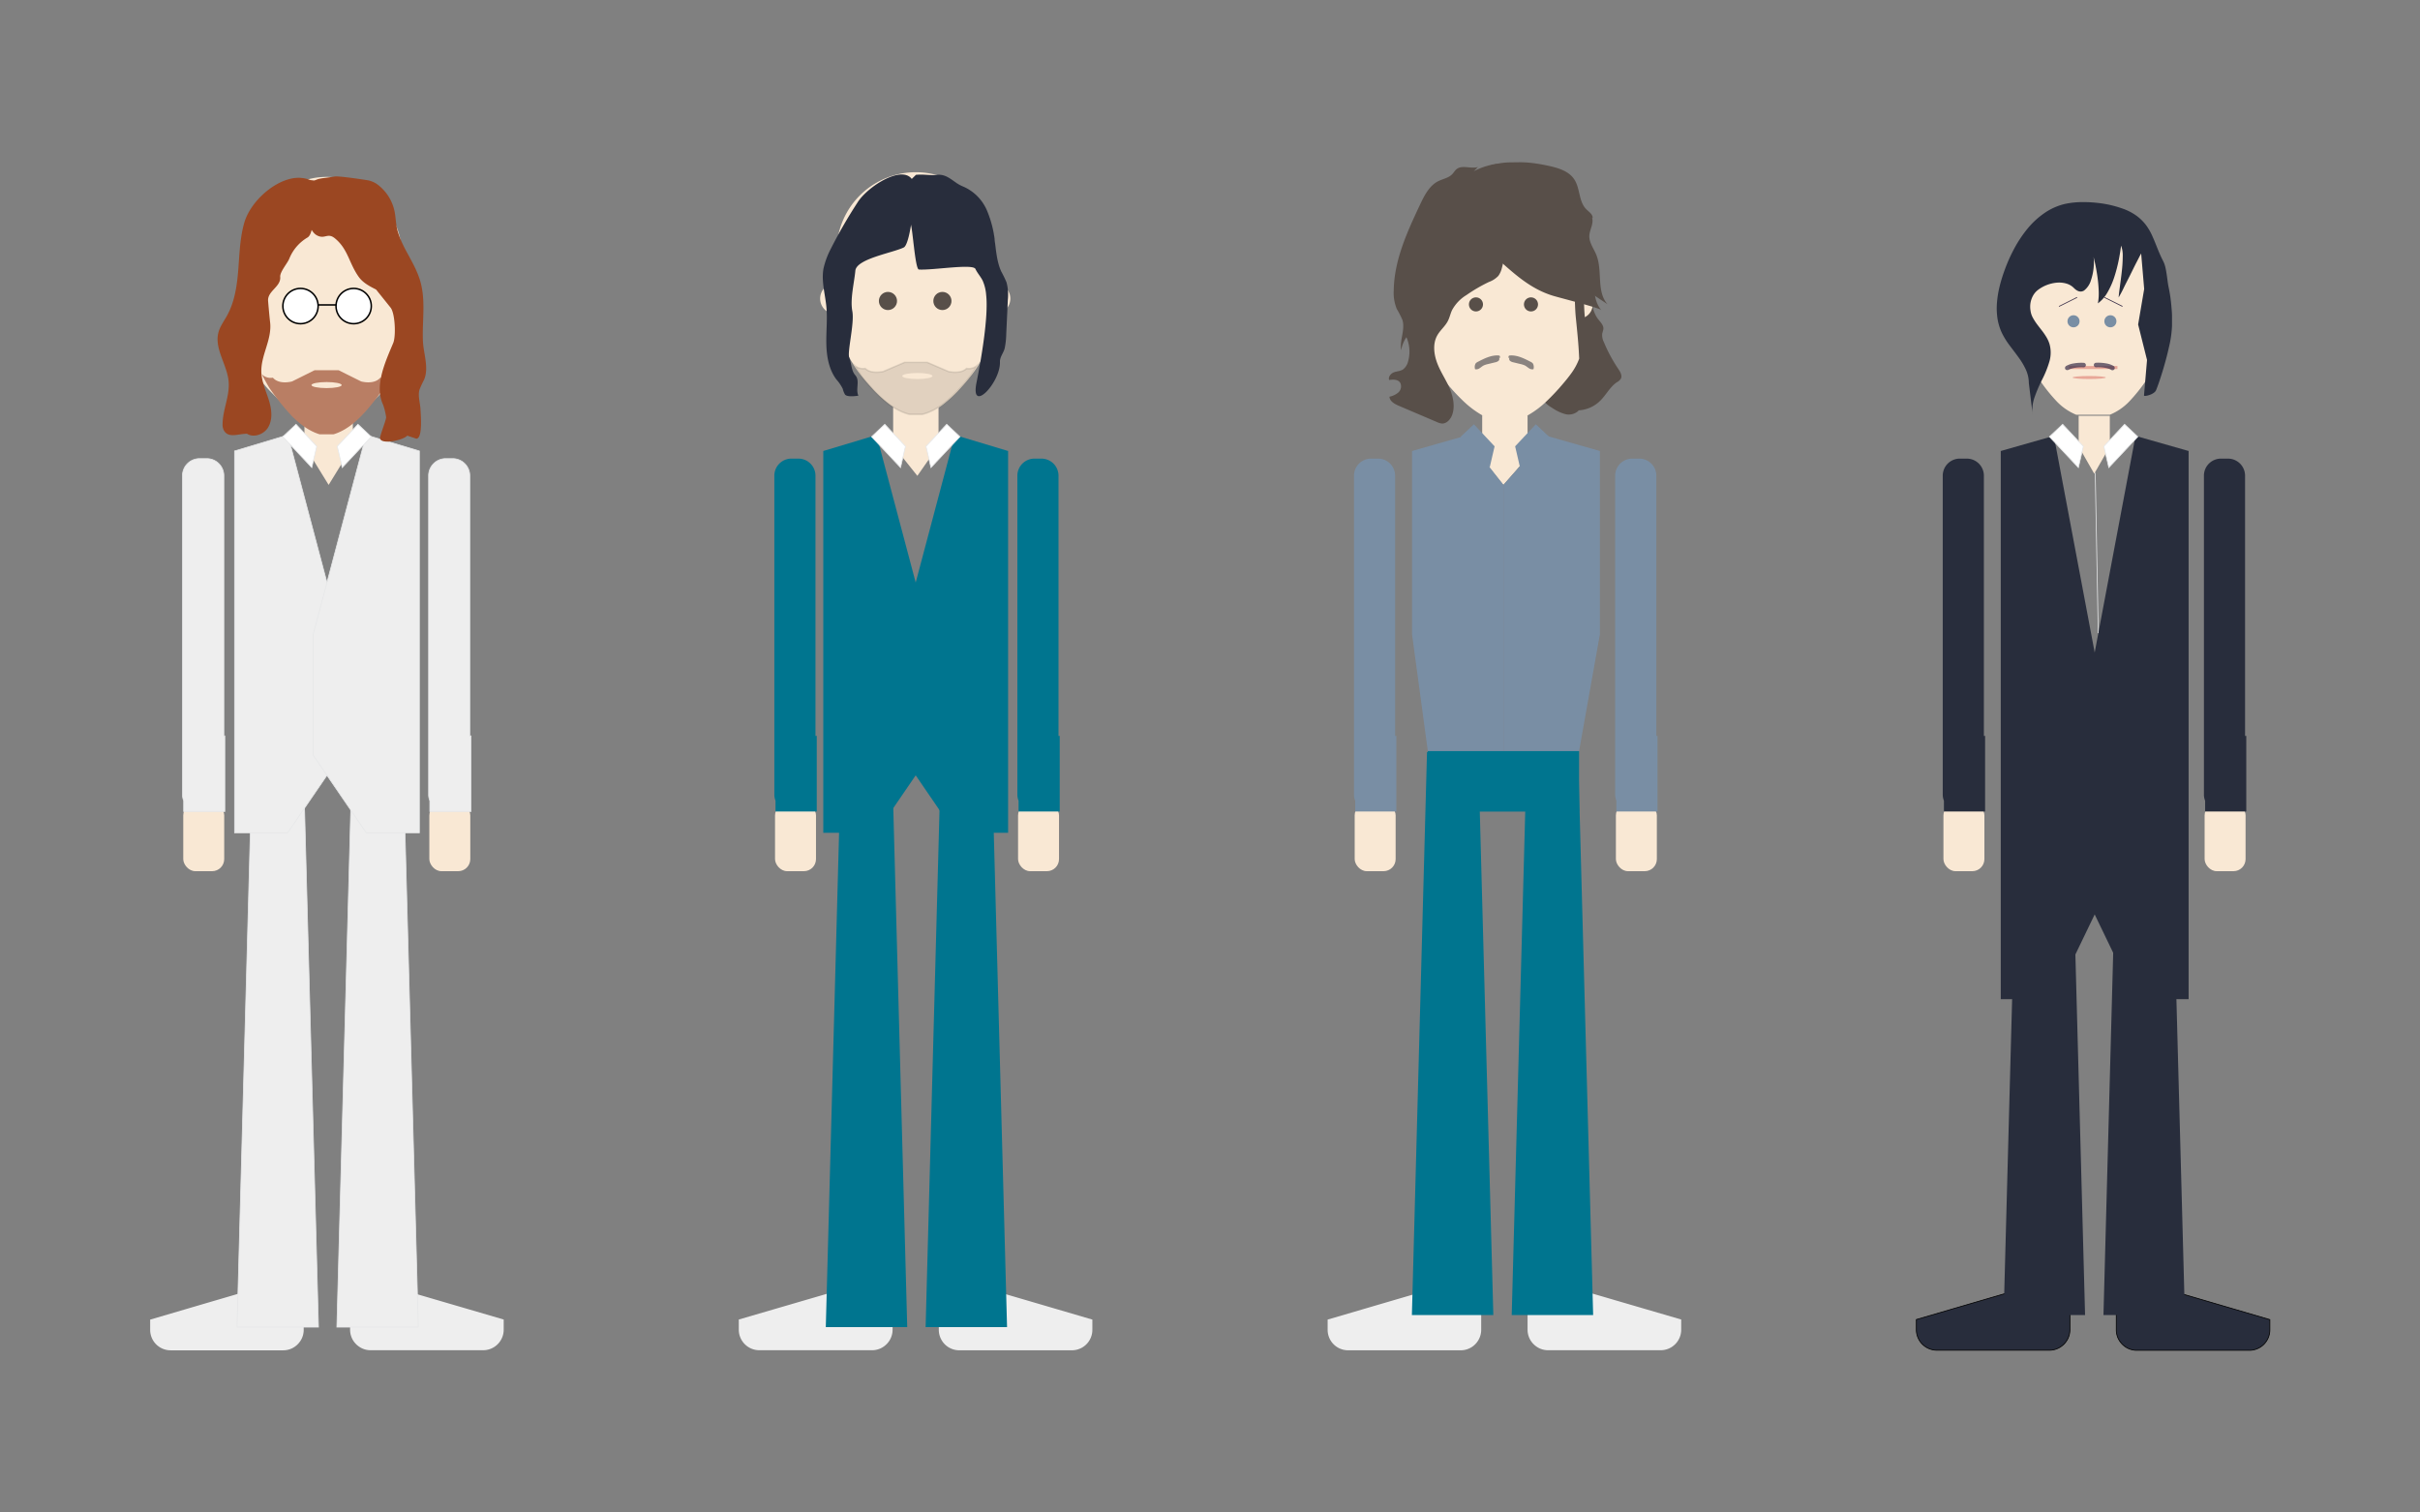 <svg id="Layer_1" data-name="Layer 1" xmlns="http://www.w3.org/2000/svg" viewBox="0 0 800 500"><rect x="0" y="0" width="800" height="500" fill="#808080" stroke="none"/><defs><style>.cls-1{fill:#f9e8d4;}.cls-2{fill:#798ea4;}.cls-15,.cls-3{fill:#282d3c;}.cls-19,.cls-4,.cls-5,.cls-9{fill:none;}.cls-4{stroke:#392d48;}.cls-10,.cls-13,.cls-15,.cls-19,.cls-4,.cls-5,.cls-7,.cls-8,.cls-9{stroke-miterlimit:10;}.cls-10,.cls-15,.cls-19,.cls-4,.cls-7{stroke-width:0.25px;}.cls-5{stroke:#e8a798;}.cls-6,.cls-7{fill:#eee;}.cls-10,.cls-19,.cls-7{stroke:#e6e7e8;}.cls-10,.cls-8{fill:#fff;}.cls-13,.cls-15,.cls-8,.cls-9{stroke:#000;}.cls-13,.cls-8,.cls-9{stroke-width:0.5px;}.cls-11{fill:#584f49;}.cls-12{fill:#00758f;}.cls-13{opacity:0.1;}.cls-14{fill:#8a837f;}.cls-16{opacity:0.7;}.cls-17{fill:#392d48;}.cls-18{fill:#e8a798;}.cls-20{fill:#b97e64;}.cls-21{fill:#9b4722;}</style></defs><title>resurgence</title><path class="cls-1" d="M669.73,89.8c0-11.87,9.93-21.5,22.17-21.5s22.17,9.63,22.17,21.5v0l-.2,11.63-.2,11.63c0,1,0,2.11-.12,3.17a16.23,16.23,0,0,1-.54,3.1,15.81,15.81,0,0,1-1.73,3.79c-.72,1.2-1.56,2.35-2.39,3.48a55.44,55.44,0,0,1-5,6.12,18.69,18.69,0,0,1-6.43,4.39H686.37a18.69,18.69,0,0,1-6.43-4.39,54.33,54.33,0,0,1-5-6.12c-.83-1.13-1.67-2.28-2.39-3.48a15.81,15.81,0,0,1-1.73-3.79,15.48,15.48,0,0,1-.54-3.1c-.09-1.06-.11-2.12-.13-3.17l-.19-11.63-.2-11.63"/><path class="cls-1" d="M670.19,106.88a4.68,4.68,0,0,1-4.67-4.67,4.68,4.68,0,0,1,4.67-4.67"/><path class="cls-1" d="M712.22,97.54a4.67,4.67,0,0,1,0,9.34"/><circle class="cls-2" cx="685.46" cy="106.21" r="2"/><circle class="cls-2" cx="697.65" cy="106.21" r="2"/><path class="cls-3" d="M672,137.36a12.36,12.36,0,0,1,.57-6,48.71,48.71,0,0,1,2.53-5.9,33.79,33.79,0,0,0,2.36-5.85,10.53,10.53,0,0,0,.06-5.89,10.3,10.3,0,0,0-1.06-2.34,22,22,0,0,0-1.48-2.14c-.53-.69-1.08-1.38-1.6-2.08A17.89,17.89,0,0,1,672,105a6.67,6.67,0,0,1-.76-2.36,7.9,7.9,0,0,1,0-2.52,7.71,7.71,0,0,1,.83-2.36,6.13,6.13,0,0,1,1.57-1.86,11.88,11.88,0,0,1,2.93-1.66,12.43,12.43,0,0,1,3.29-.79,8.71,8.71,0,0,1,3.16.27,5.8,5.8,0,0,1,2.57,1.49c1.25,1.28,2.38,1.42,3.35.84a6.72,6.72,0,0,0,2.32-3.52,17.89,17.89,0,0,0,.92-5.37,10.44,10.44,0,0,0-.82-4.75c.36,1.12.74,2.51,1.08,4s.66,3.2.9,4.87a45.12,45.12,0,0,1,.45,4.89,18.65,18.65,0,0,1-.27,4.12,11.78,11.78,0,0,0,3.16-3.61,26.21,26.21,0,0,0,2.23-5,49.8,49.8,0,0,0,1.45-5.48c.37-1.8.64-3.54.83-5a9.33,9.33,0,0,1,.54,3.57,45.19,45.19,0,0,1-.3,4.87c-.18,1.71-.42,3.42-.62,4.94s-.38,2.84-.43,3.76c.38-.68,1-1.76,1.59-3s1.39-2.76,2.13-4.24,1.47-3,2.12-4.25,1.21-2.37,1.6-3.05l1,11.74-2,11.73,2.94,11.73-1,11.74c0,.46,3.39-.28,4-1.77s1.37-3.72,2.14-6.25,1.54-5.34,2.12-8a36.28,36.28,0,0,0,1-7c0-1.07,0-2.14,0-3.21s-.11-2.14-.2-3.21-.21-2.13-.36-3.19-.34-2.11-.56-3.16c-.14-.65-.25-1.37-.35-2.13s-.2-1.53-.32-2.3-.25-1.53-.42-2.24a9.39,9.39,0,0,0-.68-1.9c-.78-1.51-1.39-2.94-1.94-4.31s-1.06-2.68-1.63-3.93a19.12,19.12,0,0,0-2-3.55,15.41,15.41,0,0,0-3.2-3.21,18,18,0,0,0-5-2.53A35.26,35.26,0,0,0,695,67.28a43.22,43.22,0,0,0-6.54-.47,28.15,28.15,0,0,0-5.67.57,19.87,19.87,0,0,0-6.86,3,27.08,27.08,0,0,0-5.6,5.12,40.53,40.53,0,0,0-4.4,6.55,54.16,54.16,0,0,0-3.24,7.24,51.5,51.5,0,0,0-1.6,5.16,33.63,33.63,0,0,0-.91,5.32,23.19,23.19,0,0,0,.11,5.27,17.49,17.49,0,0,0,1.48,5,25.41,25.41,0,0,0,2.55,4.13c1,1.33,2,2.62,2.94,3.93a22.71,22.71,0,0,1,2.43,4.06,10.81,10.81,0,0,1,1,4.49"/><line class="cls-4" x1="680.65" y1="101.3" x2="686.65" y2="98.3"/><line class="cls-4" x1="701.65" y1="101.3" x2="695.65" y2="98.3"/><line class="cls-5" x1="683.98" y1="121.5" x2="699.98" y2="121.5"/><path class="cls-1" d="M82.88,85.23c0-14.77,11.23-26.75,25.08-26.75S133,70.46,133,85.23L133,83.92c.83,8.42,0,17.53.08,25.51a64,64,0,0,1-.2,7.06,20.62,20.62,0,0,1-1.71,6.69,19.74,19.74,0,0,1-2.87,4.33c-1.12,1.32-2.36,2.55-3.58,3.75a49,49,0,0,1-7,6,14.75,14.75,0,0,1-8.16,2.8h-3.15a14.72,14.72,0,0,1-8.16-2.8,48.42,48.42,0,0,1-7-6c-1.23-1.2-2.47-2.43-3.59-3.75a20.07,20.07,0,0,1-2.86-4.33,20.62,20.62,0,0,1-1.71-6.69,61.6,61.6,0,0,1-.2-7.06c.08-8-.76-17.09.07-25.51"/><path class="cls-1" d="M83.54,105.87a5.05,5.05,0,0,1-5.07-5.07,5.07,5.07,0,0,1,5.07-5.08"/><path class="cls-1" d="M133.59,95.72a5.08,5.08,0,1,1,0,10.15"/><rect class="cls-3" x="83.5" y="245.6" width="16.92" height="186.12"/><polygon class="cls-1" points="116.64 147.3 108.64 160.3 100.64 147.3 100.64 142.3 100.64 137.3 108.64 137.3 116.64 137.3 116.64 142.3 116.64 147.3"/><path class="cls-6" d="M131.8,426.06h-9.31a6.74,6.74,0,0,0-2.62.53,6.74,6.74,0,0,0-3.61,3.61,6.74,6.74,0,0,0-.53,2.62v6.77a6.73,6.73,0,0,0,2,4.78,6.93,6.93,0,0,0,2.16,1.46,6.74,6.74,0,0,0,2.62.53h37.23a6.79,6.79,0,0,0,6.23-4.14,6.62,6.62,0,0,0,.54-2.63v-3.38Z"/><path class="cls-6" d="M84.32,426.06h9.31a6.73,6.73,0,0,1,4.78,2,7.1,7.1,0,0,1,1.46,2.16,6.74,6.74,0,0,1,.53,2.62v6.77a6.79,6.79,0,0,1-.53,2.63,6.94,6.94,0,0,1-1.46,2.15,6.68,6.68,0,0,1-4.78,2H56.41a6.76,6.76,0,0,1-6.77-6.77v-3.38Z"/><rect class="cls-1" x="60.58" y="265.55" width="13.54" height="22.45" rx="4"/><rect class="cls-1" x="141.93" y="265.55" width="13.54" height="22.45" rx="4"/><path class="cls-7" d="M155.3,243.28v-86.1a5.65,5.65,0,0,0-5.69-5.57h-2.23a5.65,5.65,0,0,0-5.69,5.57V262.71a5.42,5.42,0,0,0,.4,2v3.56h13.6v-25Z"/><path class="cls-7" d="M74,243.28v-86.1a5.64,5.64,0,0,0-5.68-5.57H66a5.65,5.65,0,0,0-5.68,5.57V262.71a5.42,5.42,0,0,0,.4,2v3.56h13.6v-25Z"/><polygon class="cls-7" points="138.28 438.72 111.36 438.72 116.36 252.6 133.28 252.6 138.28 438.72"/><polygon class="cls-7" points="105.28 438.72 78.36 438.72 83.36 252.6 100.28 252.6 105.28 438.72"/><polygon class="cls-7" points="112.64 249.66 95.09 275.31 77.54 275.31 77.54 209.7 77.54 149.09 95.14 143.8 112.64 209.7 112.64 249.66"/><circle class="cls-8" cx="99.34" cy="101.18" r="5.83"/><circle class="cls-8" cx="116.91" cy="101.18" r="5.83"/><line class="cls-9" x1="105.14" y1="100.8" x2="111.14" y2="100.8"/><polygon class="cls-7" points="103.54 249.66 121.09 275.31 138.64 275.31 138.64 209.7 138.64 149.09 121.04 143.8 103.54 209.7 103.54 249.66"/><polygon class="cls-10" points="111.49 147.55 118.33 140.26 122.71 144.37 113.13 154.58 111.49 147.55"/><polygon class="cls-10" points="104.71 147.55 97.86 140.26 93.49 144.37 103.07 154.58 104.71 147.55"/><path class="cls-1" d="M276.57,82.63a26.21,26.21,0,0,1,52.41,0l-.8-5a92,92,0,0,1,1.47,22.65c-.59,7.49-2.5,14.71-6.56,21a43.91,43.91,0,0,1-2.62,3.63c-.93,1.16-1.91,2.29-2.92,3.39a42.34,42.34,0,0,1-5.74,5.38,19.56,19.56,0,0,1-6.88,3.45l-4.32-.21a19.41,19.41,0,0,1-6.88-3.46,41.61,41.61,0,0,1-5.73-5.37q-1.51-1.65-2.93-3.4a42.9,42.9,0,0,1-2.62-3.63c-4.05-6.31-6-13.53-6.55-21a92,92,0,0,1,1.46-22.64"/><path class="cls-1" d="M276.2,103.79a5.08,5.08,0,0,1,0-10.16"/><path class="cls-1" d="M328.92,93.63a5.08,5.08,0,0,1,0,10.16"/><circle class="cls-11" cx="311.54" cy="99.5" r="3"/><circle class="cls-11" cx="293.54" cy="99.5" r="3"/><rect class="cls-3" x="278.13" y="245.6" width="16.92" height="186.12"/><polygon class="cls-1" points="310.26 147.3 303.26 157.3 295.26 147.3 295.26 140.8 295.26 134.3 302.76 134.3 310.26 134.3 310.26 140.8 310.26 147.3"/><path class="cls-6" d="M326.43,426.06h-9.31a6.73,6.73,0,0,0-4.78,2,6.9,6.9,0,0,0-1.45,2.16,6.57,6.57,0,0,0-.54,2.62v6.77a6.62,6.62,0,0,0,.54,2.63,6.74,6.74,0,0,0,6.23,4.14h37.22a6.76,6.76,0,0,0,6.77-6.77v-3.38Z"/><path class="cls-6" d="M279,426.06h9.31a6.74,6.74,0,0,1,2.62.53,6.74,6.74,0,0,1,3.61,3.61,6.74,6.74,0,0,1,.53,2.62v6.77a6.73,6.73,0,0,1-2,4.78,6.93,6.93,0,0,1-2.16,1.46,6.74,6.74,0,0,1-2.62.53H251a6.79,6.79,0,0,1-6.23-4.14,6.62,6.62,0,0,1-.54-2.63v-3.38Z"/><rect class="cls-1" x="256.21" y="265.55" width="13.54" height="22.45" rx="4"/><rect class="cls-1" x="336.55" y="265.55" width="13.54" height="22.45" rx="4"/><path class="cls-12" d="M349.92,243.28v-86.1a5.65,5.65,0,0,0-5.68-5.57H342a5.65,5.65,0,0,0-5.68,5.57V262.71a5.42,5.42,0,0,0,.4,2v3.56h13.6v-25Z"/><path class="cls-12" d="M269.58,243.28v-86.1a5.65,5.65,0,0,0-5.68-5.57h-2.24a5.64,5.64,0,0,0-5.68,5.57V262.71a5.62,5.62,0,0,0,.39,2v3.56H270v-25Z"/><polygon class="cls-12" points="332.91 438.72 305.99 438.72 310.99 252.6 327.91 252.6 332.91 438.72"/><polygon class="cls-12" points="299.91 438.72 272.99 438.72 277.99 252.6 294.91 252.6 299.91 438.72"/><polygon class="cls-12" points="307.26 249.66 289.71 275.31 272.16 275.31 272.16 209.7 272.16 149.09 289.76 143.8 307.26 209.7 307.26 249.66"/><polygon class="cls-12" points="298.16 249.66 315.71 275.31 333.26 275.31 333.26 209.7 333.26 149.09 315.66 143.8 298.16 209.7 298.16 249.66"/><path class="cls-3" d="M301.76,59.71c1.2,2.3-.61,20.94-3,22.1-3.68,1.79-15.64,3.73-16,7.68s-1.77,9.36-1,13.38-1.77,13.56-1,15.44.61,4.19,2,5.76c1.61,1.81,0,4.56,1,6.73,0,0-3.65.64-4.41-.37a6.5,6.5,0,0,1-.75-1.89,13.82,13.82,0,0,0-2.11-3.1c-2.51-3.35-3.23-7.64-3.32-11.76s.41-8.27,0-12.38-1.69-8.38-.94-12.52a26.5,26.5,0,0,1,2.25-6.2,162.11,162.11,0,0,1,9-15.64C286.76,61.64,298.76,54,301.76,59.71Z"/><path class="cls-3" d="M300.76,59.79c0,1.12-.45,13.2.23,14.09s1.5,15.14,2.77,15.22c4.69.28,17.84-2,18.7-.19.64,1.39,1.75,2.54,2.41,3.92A14.27,14.27,0,0,1,326,97.5c.83,7.26-1.75,21.85-3.19,29-2.11,10.56,8,0,7.75-6.89-.06-1.6,1.23-3,1.58-4.53a25.41,25.41,0,0,0,.5-4.61l.53-11.32a16,16,0,0,0-.44-5.82A36.73,36.73,0,0,0,331,89.77c-1.34-2.92-1.65-6.2-2.05-9.39a36.17,36.17,0,0,0-2.71-10.86,15,15,0,0,0-7.72-7.8c-3.37-1.32-5.13-4.28-8.73-3.92-2.67.26-4.33-.27-7,0Z"/><path class="cls-13" d="M303.52,119.8h3l7,3s4,1,6-1a4.16,4.16,0,0,0,3.51-1l-.39.64-.39.61-.38.59-.35.55-.33.5-.29.44-.25.36-.21.26a1.84,1.84,0,0,1-.17.22l-.18.22-.18.22-.17.21-.18.22-.18.21-.19.21-.18.22-.18.21-.19.21-.18.21-.19.21-.18.21-.19.21-.19.2-.19.21-.33.36-.33.36-.34.36-.34.35c-.12.12-.23.24-.35.35l-.34.35-.36.35-.35.34-.36.34-.36.33-.37.33-.37.32-.38.32-.38.31-.38.31-.39.29c-.13.1-.26.2-.4.29l-.39.29-.41.27-.4.26-.41.26-.42.25-.42.23-.43.23-.43.21-.44.21-.44.19-.45.18-.45.17-.46.15-.47.14-.47.13-.27,0h-.54l-.27,0h-2.1l-.27,0h-.54l-.27,0-.47-.13-.46-.14-.46-.15-.46-.17-.44-.18-.45-.19-.43-.21-.44-.21-.42-.23-.42-.23-.42-.25-.41-.26-.41-.26-.4-.27-.4-.29-.39-.29-.39-.29-.39-.31-.38-.31-.37-.32c-.13-.1-.25-.21-.37-.32l-.37-.33-.36-.33c-.13-.11-.24-.23-.36-.34l-.36-.34-.35-.35c-.12-.11-.23-.23-.35-.35s-.23-.23-.34-.35-.23-.24-.35-.35l-.33-.36-.34-.36-.33-.36-.19-.21-.18-.2-.19-.21-.19-.21-.18-.21-.19-.21-.18-.21-.19-.21-.18-.22-.18-.21-.18-.21-.18-.22-.18-.21-.18-.22-.17-.22-.18-.22-.2-.26-.25-.36-.3-.44-.32-.5c-.12-.17-.24-.36-.36-.55l-.37-.59-.39-.61-.4-.64a4.18,4.18,0,0,0,3.51,1c2,2,6,1,6,1l7-3h4.5Z"/><ellipse class="cls-1" cx="303.26" cy="124.3" rx="5" ry="1"/><polygon class="cls-10" points="306.12 147.55 312.96 140.26 317.33 144.37 307.75 154.58 306.12 147.55"/><polygon class="cls-10" points="299.33 147.55 292.49 140.26 288.12 144.37 297.7 154.58 299.33 147.55"/><path class="cls-11" d="M489.77,76.33c-.63,4.47,2.2,8.55,4.86,12,4,5.19,8.26,10.57,14,13,3.13,1.33,7,2.06,8.51,5.34,1.69,3.55-.34,8.21,1.28,11.79a3.43,3.43,0,0,1,.52,1.78,2.37,2.37,0,0,1-1.13,1.48,35.28,35.28,0,0,1-6.4,3.69c-.32,2-1.83,3.9-1.44,5.93.33,1.68,1.83,2.71,3.2,3.54a14.39,14.39,0,0,0,4.21,2,4.7,4.7,0,0,0,4.33-1l.15-.23a11,11,0,0,0,7.34-3.38c1.84-1.89,3.13-4.45,5.27-5.88a3.46,3.46,0,0,0,1.37-1.23c.49-1-.2-2.21-.82-3.13a50,50,0,0,1-4.82-8.95,5,5,0,0,1-.54-2.83,14.35,14.35,0,0,0,.38-1.43c.14-1.27-.91-2.26-1.67-3.23-3.7-4.71-1.55-12.2-3.65-18-.85-2.35-2.42-4.52-2.33-7,.08-2.26,1.52-4.47.9-6.63l.18.21c.14-1.38-1.18-2.28-2.07-3.25-2.57-2.8-2-7.65-4-11-1.78-3-5.19-4.13-8.34-4.9-5.36-1.3-11-2.1-16.25-.28a4.47,4.47,0,0,0-2.27,1.44,6.21,6.21,0,0,0-.76,3.67l0,17.33"/><path class="cls-1" d="M472.07,87.62a25.07,25.07,0,0,1,50.14,0H522q.38,4.84.66,9.69c.19,3.24.34,6.47.46,9.71a59,59,0,0,1,0,6,20.34,20.34,0,0,1-1.16,5.78,20,20,0,0,1-2.41,4.45c-1,1.4-2.08,2.71-3.19,4a71.77,71.77,0,0,1-5.15,5.45,31.24,31.24,0,0,1-5.95,4.48,21,21,0,0,1-7.06,2.52h-1.32a21,21,0,0,1-7.07-2.52,31.56,31.56,0,0,1-5.95-4.48,69.7,69.7,0,0,1-5.14-5.45,49.16,49.16,0,0,1-3.2-4,20,20,0,0,1-2.41-4.45,20.69,20.69,0,0,1-1.16-5.78,59,59,0,0,1,0-6c.12-3.24.27-6.47.46-9.71Z"/><circle class="cls-11" cx="487.92" cy="100.63" r="2.33"/><circle class="cls-11" cx="506.11" cy="100.63" r="2.33"/><path class="cls-1" d="M472.59,105.3a4.67,4.67,0,1,1,0-9.33"/><path class="cls-1" d="M522.05,96a4.67,4.67,0,0,1,0,9.33"/><polygon class="cls-1" points="510.98 144.3 496.98 160.3 483.98 144.3 489.98 144.3 489.98 137.3 497.48 137.3 504.98 137.3 504.98 144.3 510.98 144.3"/><path class="cls-6" d="M521.05,426.06h-9.31a6.74,6.74,0,0,0-2.62.53,6.74,6.74,0,0,0-3.61,3.61,6.74,6.74,0,0,0-.53,2.62v6.77a6.73,6.73,0,0,0,2,4.78,6.93,6.93,0,0,0,2.16,1.46,6.74,6.74,0,0,0,2.62.53H549a6.79,6.79,0,0,0,6.23-4.14,6.62,6.62,0,0,0,.54-2.63v-3.38Z"/><path class="cls-6" d="M473.57,426.06h9.31a6.73,6.73,0,0,1,4.78,2,6.9,6.9,0,0,1,1.45,2.16,6.57,6.57,0,0,1,.54,2.62v6.77a6.62,6.62,0,0,1-.54,2.63,6.74,6.74,0,0,1-6.23,4.14H445.66a6.76,6.76,0,0,1-6.77-6.77v-3.38Z"/><rect class="cls-1" x="447.83" y="265.55" width="13.54" height="22.45" rx="4"/><rect class="cls-1" x="534.18" y="265.55" width="13.54" height="22.45" rx="4"/><path class="cls-2" d="M547.55,243.28v-86.1a5.65,5.65,0,0,0-5.69-5.57h-2.24a5.65,5.65,0,0,0-5.68,5.57V262.71a5.42,5.42,0,0,0,.4,2v3.56h13.6v-25Z"/><path class="cls-2" d="M461.2,243.28v-86.1a5.64,5.64,0,0,0-5.68-5.57h-2.24a5.65,5.65,0,0,0-5.68,5.57V262.71a5.42,5.42,0,0,0,.4,2v3.56h13.6v-25Z"/><polygon class="cls-2" points="497.01 256.3 511.34 275.31 522.01 248.3 528.89 209.7 528.89 149.09 511.34 144.09 511.34 144.09 497.01 160.3 497.01 256.3"/><polygon class="cls-2" points="497.01 256.3 484.34 275.31 472.01 248.3 466.79 209.7 466.79 149.09 484.34 144.09 484.34 144.09 497.01 160.3 497.01 256.3"/><polygon class="cls-12" points="526.66 434.72 499.74 434.72 504.74 248.6 521.66 248.6 526.66 434.72"/><polygon class="cls-12" points="493.66 434.72 466.74 434.72 471.74 248.6 488.66 248.6 493.66 434.72"/><polygon class="cls-2" points="500.87 147.55 507.71 140.26 512.09 144.37 502.5 154.58 500.87 147.55"/><polygon class="cls-2" points="494.08 147.55 487.24 140.26 482.87 144.37 492.45 154.58 494.08 147.55"/><rect class="cls-12" x="472.01" y="248.3" width="50" height="20"/><path class="cls-11" d="M531.38,100.55c-3.7-4.25-1.55-11-3.65-16.25-.85-2.12-2.42-4.08-2.33-6.36.08-2,1.52-4,.9-6l.18.19c.14-1.24-1.18-2.06-2.07-2.94-2.57-2.53-2-6.91-4-9.91-1.78-2.7-5.19-3.73-8.34-4.43-5.36-1.17-11-1.89-16.25-.25a4.51,4.51,0,0,0-2.27,1.3,5.17,5.17,0,0,0-.76,3.32l0,15.66"/><path class="cls-11" d="M529.38,102.55c-3.7-4.25-1.56-11-3.65-16.25-.85-2.12-2.42-4.08-2.33-6.36.08-2,1.52-4,.9-6l.18.19c.14-1.24-1.18-2.06-2.07-2.94-2.57-2.53-2-6.91-4-9.91-1.78-2.7-5.19-3.73-8.34-4.43-5.35-1.17-11-1.89-16.25-.25a4.51,4.51,0,0,0-2.27,1.3,5.17,5.17,0,0,0-.76,3.32c0,5.22.26,10.85.25,16.07l-.22-.14c-.77,3.7,2.67,7.08,5.9,9.93,4.86,4.3,10,8.76,17,10.79,2.4.7,13,3.41,15.26,4.4Z"/><path class="cls-14" d="M499,118.26a.86.86,0,0,0,.22,1.06,2.5,2.5,0,0,0,1.08.46l2.39.58a6.3,6.3,0,0,1,1.48.5c.45.25.84.6,1.28.88a1.9,1.9,0,0,0,1.47.32,2.38,2.38,0,0,0-.2-1.93,2.3,2.3,0,0,0-.78-.55c-2.09-1.08-4.3-2.19-6.65-2.08-.24,0-.53.08-.59.31s.06.45-.12.52"/><path class="cls-14" d="M495.55,118.26a.84.84,0,0,1-.21,1.06,2.61,2.61,0,0,1-1.08.46l-2.39.58a6.37,6.37,0,0,0-1.49.5c-.45.25-.83.6-1.27.88a1.9,1.9,0,0,1-1.47.32,2.34,2.34,0,0,1,.19-1.93,2.4,2.4,0,0,1,.78-.55c2.09-1.08,4.3-2.19,6.65-2.08.24,0,.54.08.59.31s-.05.45.13.52"/><path class="cls-11" d="M520.07,95.2a15.94,15.94,0,0,1,.57,4.87c.06,1.66.13,3.3.3,5,.43,4.24.88,8.5,1.07,12.77.09,1.92,3.09,1.93,3,0-.2-4.36-.65-8.72-1.1-13.07-.17-1.65-.22-3.3-.29-5A17.63,17.63,0,0,0,523,94.4c-.66-1.79-3.57-1-2.89.8Z"/><polygon class="cls-1" points="697.46 147.6 692.31 156.6 687.16 147.6 687.16 142.53 687.16 137.45 692.31 137.45 697.46 137.45 697.46 142.53 697.46 147.6"/><path class="cls-15" d="M715.68,426.06h-9.31a6.73,6.73,0,0,0-4.78,2,7.1,7.1,0,0,0-1.46,2.16,6.74,6.74,0,0,0-.53,2.62v6.77a6.79,6.79,0,0,0,.53,2.63,6.94,6.94,0,0,0,1.46,2.15,6.68,6.68,0,0,0,4.78,2h37.22a6.76,6.76,0,0,0,6.77-6.77v-3.38Z"/><path class="cls-15" d="M668.2,426.06h9.31a6.74,6.74,0,0,1,2.62.53,6.74,6.74,0,0,1,3.61,3.61,6.74,6.74,0,0,1,.53,2.62v6.77a6.73,6.73,0,0,1-2,4.78,6.93,6.93,0,0,1-2.16,1.46,6.74,6.74,0,0,1-2.62.53H640.28a6.79,6.79,0,0,1-6.23-4.14,6.62,6.62,0,0,1-.54-2.63v-3.38Z"/><rect class="cls-1" x="642.46" y="265.55" width="13.54" height="22.45" rx="4"/><rect class="cls-1" x="728.8" y="265.55" width="13.54" height="22.45" rx="4"/><path class="cls-3" d="M742.17,243.28v-86.1a5.65,5.65,0,0,0-5.68-5.57h-2.24a5.64,5.64,0,0,0-5.68,5.57V262.71a5.42,5.42,0,0,0,.4,2v3.56h13.6v-25Z"/><path class="cls-3" d="M655.83,243.28v-86.1a5.65,5.65,0,0,0-5.68-5.57h-2.24a5.64,5.64,0,0,0-5.68,5.57V262.71a5.41,5.41,0,0,0,.39,2v3.56h13.61v-25Z"/><polygon class="cls-3" points="688.41 293.89 705.96 330.3 723.51 330.3 723.51 237.19 723.51 149.09 705.96 144.09 705.96 144.09 688.41 237.19 688.41 293.89"/><polygon class="cls-3" points="696.51 293.89 678.96 330.3 661.41 330.3 661.41 237.19 661.41 149.09 678.96 144.09 678.96 144.09 696.51 237.19 696.51 293.89"/><g class="cls-16"><path class="cls-17" d="M683.74,122.32a3.25,3.25,0,0,1,.45-.25c.08,0,.08,0,0,0l.14-.06.28-.1a11.19,11.19,0,0,1,1.27-.31,12.86,12.86,0,0,1,2.92-.16.75.75,0,0,0,0-1.5,14.76,14.76,0,0,0-3.32.21A7.21,7.21,0,0,0,683,121a.78.78,0,0,0-.27,1,.77.77,0,0,0,1,.27Z"/><path class="cls-17" d="M698.74,121a7.21,7.21,0,0,0-2.51-.87,14.67,14.67,0,0,0-3.31-.21.75.75,0,0,0,0,1.5,12.77,12.77,0,0,1,2.91.16,10.69,10.69,0,0,1,1.27.31l.29.1.13.06c-.07,0-.06,0,0,0a3.83,3.83,0,0,1,.44.25.75.75,0,1,0,.76-1.3Z"/></g><ellipse class="cls-18" cx="690.64" cy="124.8" rx="5.5" ry="0.5"/><polygon class="cls-10" points="695.49 147.55 702.34 140.26 706.71 144.37 697.13 154.58 695.49 147.55"/><polygon class="cls-10" points="688.71 147.55 681.87 140.26 677.49 144.37 687.07 154.58 688.71 147.55"/><line class="cls-19" x1="692.64" y1="156.3" x2="693.64" y2="209.3"/><polygon class="cls-3" points="722.28 434.72 695.36 434.72 700.36 248.6 717.28 248.6 722.28 434.72"/><polygon class="cls-3" points="689.28 434.72 662.36 434.72 667.36 248.6 684.28 248.6 689.28 434.72"/><path class="cls-20" d="M108.76,122.39h3.18l7.43,3.7s4.24,1.23,6.36-1.24a4.06,4.06,0,0,0,3.72-1.21c-.14.26-.28.52-.41.78l-.42.76c-.13.25-.27.49-.39.73l-.38.68-.35.61-.31.54-.27.44-.21.33-.19.27-.18.27a2.48,2.48,0,0,0-.19.26l-.19.27-.19.26-.19.27c-.07.08-.13.17-.2.26l-.19.26-.19.26-.2.26c-.07.09-.13.18-.2.26l-.19.26c-.07.09-.14.17-.2.26s-.13.17-.2.26l-.2.25-.2.26c-.12.14-.23.29-.35.44l-.36.44c-.11.15-.23.3-.35.44s-.24.3-.37.44l-.36.43-.37.44-.37.42-.38.42-.38.42-.39.41-.39.41-.39.4-.4.39-.4.38-.41.38-.41.36-.42.36-.42.35-.43.33-.43.33-.44.32-.44.3-.45.29-.45.28c-.15.09-.3.18-.46.26l-.46.25a5.21,5.21,0,0,1-.47.24l-.48.22c-.16.08-.32.14-.48.21l-.48.19-.5.18-.5.15-.28,0-.29,0h-.28l-.29,0-.29,0h-1.66l-.28,0-.29,0h-.29l-.28,0-.29,0-.5-.15-.49-.18-.49-.19c-.16-.07-.32-.13-.48-.21l-.47-.22a4.16,4.16,0,0,1-.47-.24l-.47-.25-.45-.26-.46-.28-.44-.29-.45-.3-.43-.32-.44-.33-.42-.33-.42-.35-.42-.36L98,139l-.41-.38-.4-.38-.4-.39-.4-.4L96,137c-.13-.13-.25-.27-.38-.41l-.38-.42-.38-.42-.37-.42-.37-.44c-.13-.14-.25-.28-.37-.43l-.36-.44-.36-.44c-.12-.14-.24-.29-.35-.44l-.35-.44c-.07-.09-.14-.17-.2-.26l-.2-.25-.2-.26-.2-.26-.2-.26-.19-.26c-.07-.08-.13-.17-.2-.26l-.19-.26-.2-.26-.19-.26-.19-.27a2.48,2.48,0,0,1-.19-.26l-.19-.27-.19-.26-.19-.27-.18-.27a3.76,3.76,0,0,1-.22-.33l-.26-.44-.32-.54-.34-.61-.38-.68-.4-.73-.41-.76-.42-.78a4.08,4.08,0,0,0,3.72,1.21c2.13,2.47,6.37,1.24,6.37,1.24l7.42-3.7h4.78Z"/><ellipse class="cls-1" cx="107.96" cy="127.3" rx="5" ry="1"/><path class="cls-21" d="M81,142.84c2.11,2.26,6.26,1,7.75-1.74s1-6.08.07-9-2.28-5.84-2.42-8.93c-.13-2.82.76-5.57,1.6-8.27s1.62-5.49,1.3-8.29-.67-7.08-.67-7.08c-.29-3.35,4.29-4.69,4-8-.14-1.63,2.4-4.51,3-6a14.28,14.28,0,0,1,6-7c2-1.14,1.62-6.89,3-9s7-6.67,6-9l-8-1A10.87,10.87,0,0,0,96.49,59c-6.77,1.36-13.95,8.17-15.8,14.84-1.36,4.88-1.51,10-1.9,15.07-.42,5.31-1.15,10.76-3.73,15.41-1,1.82-2.29,3.51-2.83,5.51-1.47,5.42,2.84,10.67,3.35,16.26.43,4.79-2,9.41-2,14.23a3.86,3.86,0,0,0,.59,2.23c1.79,2.61,5.53.4,8.47.92"/><path class="cls-21" d="M129.1,101.67c1.53,1.87,1.83,9.49.89,11.72-2.68,6.38-6.28,14.14-3.35,20.41a20.62,20.62,0,0,1,1,4.08c.14.75-2.23,6.41-2,7.14.63,2,7.58.53,9-1l3,1c2.11-.06,1.48-7.64,1.36-9.79s-.9-4.33-.33-6.4a31.68,31.68,0,0,1,1.52-3.3c1.7-4-.24-8.65-.39-13-.25-7.09,1.1-13.81-1.16-20.51-2-5.87-5.45-9.71-7.19-15.65-.61-2.08-.58-4.29-1-6.42a14.82,14.82,0,0,0-4.95-8.39,8.15,8.15,0,0,0-3.69-1.92c-1.3-.24-9.87-1.52-11.17-1.29-5.82,1-6,0-10.24,4.53l.85-.54c-1.58,3.48.11,13.51,3.39,15.39,2.71,1.56,3.56-.94,6,1,4.45,3.59,4.67,8.23,8,12.87,1.4,1.92,3.58,3.05,5.68,4.11"/><path class="cls-11" d="M500.89,66c-4,6.48-2.32,15.21-4.42,22.66a7.22,7.22,0,0,1-1.16,2.55,8.21,8.21,0,0,1-3.09,2,52.8,52.8,0,0,0-7.44,4.33,13.14,13.14,0,0,0-4.77,5c-.54,1.15-.79,2.44-1.37,3.56-.93,1.83-2.63,3.11-3.59,4.92-1.42,2.66-1.05,6,0,8.86s2.77,5.35,4,8.11,2,6,1.11,8.86c-.53,1.66-1.86,3.24-3.49,3.16a5.08,5.08,0,0,1-1.63-.48l-12.61-5.38c-1.38-.59-3-1.47-3.11-3a6.8,6.8,0,0,0,2.94-1.4,2.74,2.74,0,0,0,.66-3.13c-.7-1.23-2.34-1.22-3.68-1-.43-1,.56-2.18,1.57-2.55s2.17-.36,3.07-1a4.65,4.65,0,0,0,1.6-2.59,11.75,11.75,0,0,0-.55-8,10.72,10.72,0,0,0-1.74,4.31c-.56-3.34,1.43-6.86.4-10.08a33.84,33.84,0,0,0-1.85-3.59,14,14,0,0,1-1-6.09c.14-10,4.42-19.29,8.61-28.21,1.45-3.08,3.09-6.37,6-7.87,1.61-.84,3.55-1.08,4.8-2.45.42-.46.74-1,1.2-1.45,1.88-1.73,4.84-.11,7.23-.84l-1.37,1.37a24.45,24.45,0,0,1,5.4-2,10.1,10.1,0,0,1,5.61,0,5.37,5.37,0,0,1,3.63,4.25c.3,2.72-1.82,5.11-2,7.83"/><ellipse class="cls-1" cx="499" cy="126" rx="5" ry="1"/></svg>